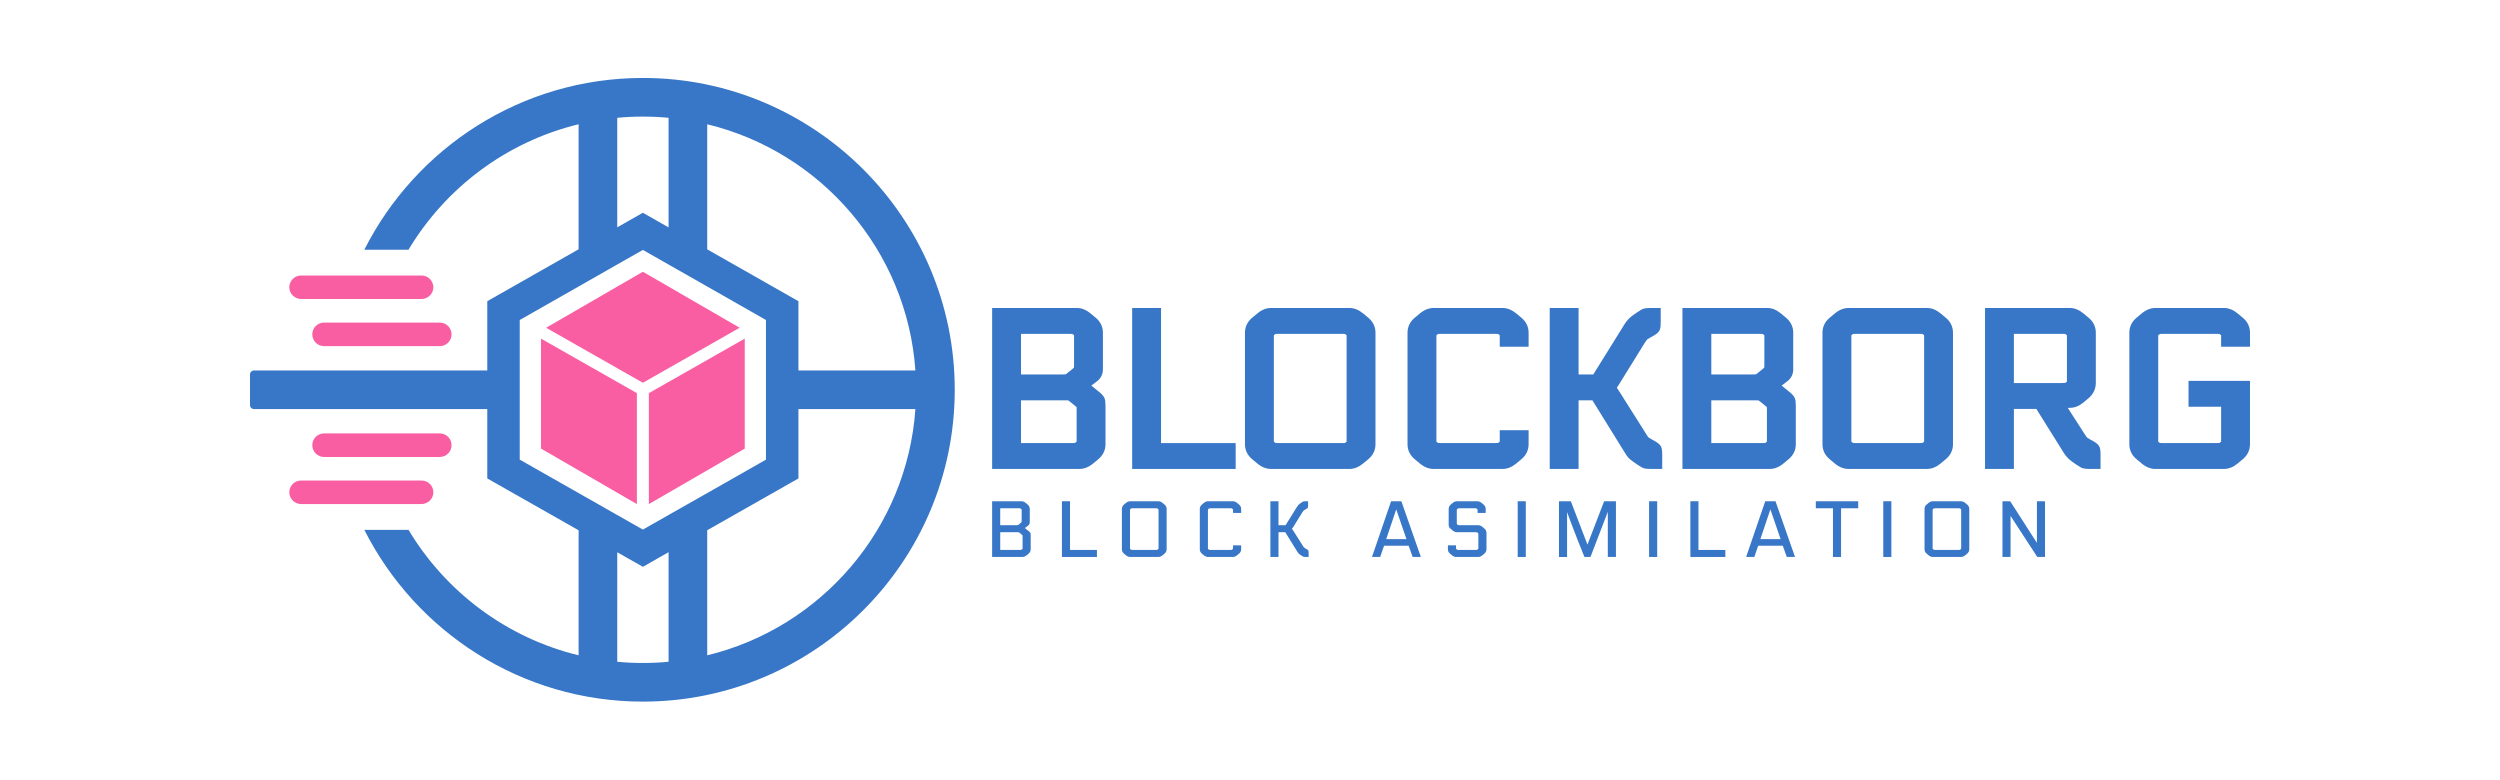 <?xml version="1.0" encoding="UTF-8" standalone="no"?>
<!-- Generator: Adobe Illustrator 23.0.5, SVG Export Plug-In . SVG Version: 6.00 Build 0)  -->

<svg
   version="1.1"
   id="Layer_1"
   widht="2153.41"
   height="1067.68"
   x="0px"
   y="0px"
   viewBox="0 0 1711.963 533.84"
   xml:space="preserve"
   sodipodi:docname="logo.svg"
   width="3423.926"
   inkscape:version="1.1 (ce6663b3b7, 2021-05-25)"
   xmlns:inkscape="http://www.inkscape.org/namespaces/inkscape"
   xmlns:sodipodi="http://sodipodi.sourceforge.net/DTD/sodipodi-0.dtd"
   xmlns="http://www.w3.org/2000/svg"
   xmlns:svg="http://www.w3.org/2000/svg"><defs
   id="defs197">
	<linearGradient
   id="SVGID_1_"
   gradientUnits="userSpaceOnUse"
   x1="474.516"
   y1="350.686"
   x2="721.219"
   y2="350.686">
		<stop
   offset="0"
   style="stop-color:#FA5EA2"
   id="stop122" />
		<stop
   offset="1"
   style="stop-color:#FA5EA2"
   id="stop124" />
	</linearGradient>
	
	<linearGradient
   id="SVGID_2_"
   gradientUnits="userSpaceOnUse"
   x1="477.069"
   y1="214.885"
   x2="1344.117"
   y2="1231.179">
		<stop
   offset="0"
   style="stop-color:#FA5EA2"
   id="stop129" />
		<stop
   offset="1"
   style="stop-color:#FA5EA2"
   id="stop131" />
	</linearGradient>
	
	<linearGradient
   id="SVGID_3_"
   gradientUnits="userSpaceOnUse"
   x1="457.519"
   y1="231.276"
   x2="1325.633"
   y2="1248.819">
		<stop
   offset="0"
   style="stop-color:#FA5EA2"
   id="stop136" />
		<stop
   offset="1"
   style="stop-color:#FA5EA2"
   id="stop138" />
	</linearGradient>
	
	<linearGradient
   id="SVGID_4_"
   gradientUnits="userSpaceOnUse"
   x1="377.931"
   y1="327.735"
   x2="1246.045"
   y2="1345.278">
		<stop
   offset="0"
   style="stop-color:#FA5EA2"
   id="stop143" />
		<stop
   offset="1"
   style="stop-color:#FA5EA2"
   id="stop145" />
	</linearGradient>
	
	<linearGradient
   id="SVGID_5_"
   gradientUnits="userSpaceOnUse"
   x1="317.913"
   y1="379.274"
   x2="1185.38"
   y2="1396.059">
		<stop
   offset="0"
   style="stop-color:#FA5EA2"
   id="stop150" />
		<stop
   offset="1"
   style="stop-color:#FA5EA2"
   id="stop152" />
	</linearGradient>
	
	<linearGradient
   id="SVGID_6_"
   gradientUnits="userSpaceOnUse"
   x1="603.016"
   y1="532.033"
   x2="1613.797"
   y2="532.033">
		<stop
   offset="0"
   style="stop-color:#3877C7"
   id="stop157" />
		<stop
   offset="0.518"
   style="stop-color:#3877C7"
   id="stop159" />
	</linearGradient>
	
	<linearGradient
   id="SVGID_7_"
   gradientUnits="userSpaceOnUse"
   x1="905.508"
   y1="586.079"
   x2="1069.648"
   y2="586.079">
		<stop
   offset="0"
   style="stop-color:#FA5EA2"
   id="stop164" />
		<stop
   offset="1"
   style="stop-color:#FA5EA2"
   id="stop166" />
	</linearGradient>
	
	<linearGradient
   id="SVGID_8_"
   gradientUnits="userSpaceOnUse"
   x1="914.217"
   y1="424.98"
   x2="1245.569"
   y2="424.98">
		<stop
   offset="0"
   style="stop-color:#FA5EA2"
   id="stop171" />
		<stop
   offset="1"
   style="stop-color:#FA5EA2"
   id="stop173" />
	</linearGradient>
	
	<linearGradient
   id="SVGID_9_"
   gradientUnits="userSpaceOnUse"
   x1="1090.138"
   y1="586.074"
   x2="1254.277"
   y2="586.074">
		<stop
   offset="0"
   style="stop-color:#FA5EA2"
   id="stop178" />
		<stop
   offset="1"
   style="stop-color:#FA5EA2"
   id="stop180" />
	</linearGradient>
	
	<linearGradient
   id="SVGID_10_"
   gradientUnits="userSpaceOnUse"
   x1="131.672"
   y1="-44.127"
   x2="1803.998"
   y2="1916.058">
		<stop
   offset="0"
   style="stop-color:#3877C7"
   id="stop185" />
		<stop
   offset="0.518"
   style="stop-color:#3877C7"
   id="stop187" />
	</linearGradient>
	
</defs><sodipodi:namedview
   id="namedview195"
   pagecolor="#ffffff"
   bordercolor="#666666"
   borderopacity="1.0"
   inkscape:pageshadow="2"
   inkscape:pageopacity="0.0"
   inkscape:pagecheckerboard="0"
   showgrid="false"
   inkscape:zoom="0.23500139"
   inkscape:cx="1499.9911"
   inkscape:cy="802.12292"
   inkscape:window-width="1858"
   inkscape:window-height="1016"
   inkscape:window-x="0"
   inkscape:window-y="0"
   inkscape:window-maximized="1"
   inkscape:current-layer="Layer_1"
   scale-x="1" />
<style
   type="text/css"
   id="style2">
	.st0{fill:#1A1A1A;}
	.st1{fill:#FA5EA2;}
	.st2{fill:#FA5EA2;}
	.st3{fill:#FA5EA2;}
	.st4{fill:#FA5EA2;}
	.st5{fill:#FA5EA2;}
	.st6{fill:#3877C7;}
	.st7{fill:#FA5EA2;}
	.st8{fill:#FA5EA2;}
	.st9{fill:#FA5EA2;}
	.st10{fill:#3877C7;}
</style>


<g
   id="g1172"
   transform="matrix(0.4,0,0,0.4,8.276,54.108)"><g
     id="g22"
     style="fill:#3877c7;fill-opacity:1"
     transform="translate(1677.816,-822.385)">
	<path
   class="st0"
   d="m 185.5,1360 -15.69,-12.75 10.55,-8.07 c 6.09,-4.95 9.3,-11.76 9.3,-19.7 v -62.78 c 0,-10.05 -4.2,-18.86 -12.16,-25.5 l -8.81,-7.34 c -7.56,-6.3 -15.49,-9.5 -23.57,-9.5 H 0 v 275.57 h 149.54 c 8.08,0 16.01,-3.19 23.75,-9.65 4.61,-4.04 7.04,-5.98 8.63,-7.19 7.95,-6.62 12.16,-15.44 12.16,-25.5 v -66.08 c 0,-5.74 -0.47,-9.54 -1.54,-12.34 -1.17,-3 -3.37,-5.91 -7.04,-9.17 z m -45.26,-47.86 c 0,2.19 -0.08,3.53 -0.15,4.3 -0.43,0.43 -1.14,1.1 -2.27,2.05 l -9.52,7.69 c -1.5,1.2 -2.31,1.68 -2.31,1.75 -0.5,0.07 -2.11,0.24 -6.19,0.24 H 49.42 v -69.52 h 82.12 c 3.43,0 5.05,0.12 5.71,0.19 0.35,0.21 1.04,0.65 2.16,1.52 0.3,0.23 0.54,0.43 0.74,0.6 0.05,0.73 0.08,1.83 0.08,3.45 v 47.73 z m -90.82,60.33 h 76.61 c 2.52,0 3.85,0.1 4.4,0.15 0.5,0.32 1.52,1.05 3.3,2.53 l 8.08,6.61 0.21,0.17 c 1.23,0.95 2.01,1.63 2.5,2.08 0.06,0.74 0.12,1.94 0.12,3.78 v 52.13 c 0,1.65 -0.04,2.76 -0.07,3.44 -0.2,0.17 -0.44,0.37 -0.75,0.6 -1.12,0.87 -1.8,1.31 -2.15,1.52 -0.67,0.07 -2.29,0.19 -5.72,0.19 H 49.42 Z"
   id="path4"
   style="fill:#3877c7;fill-opacity:1" />
	<polygon
   class="st0"
   points="289.16,1214.37 239.73,1214.37 239.73,1489.95 416.92,1489.95 416.92,1445.66 289.16,1445.66 "
   id="polygon6"
   style="fill:#3877c7;fill-opacity:1" />
	<path
   class="st0"
   d="m 644.12,1231.21 -8.81,-7.34 c -7.56,-6.3 -15.49,-9.5 -23.57,-9.5 H 477.37 c -8.08,0 -16.01,3.19 -23.57,9.5 l -8.82,7.34 c -7.95,6.63 -12.15,15.45 -12.15,25.49 v 190.91 c 0,10.06 4.2,18.87 12.15,25.49 l 8.81,7.34 c 7.56,6.3 15.49,9.49 23.57,9.49 h 134.37 c 8.08,0 16.01,-3.19 23.57,-9.49 l 8.81,-7.34 c 7.95,-6.62 12.16,-15.44 12.16,-25.5 v -190.91 c 0.01,-10.03 -4.19,-18.85 -12.15,-25.48 z m -37.26,33.21 v 175.49 c 0,1.65 -0.04,2.76 -0.07,3.44 -0.2,0.17 -0.45,0.37 -0.75,0.6 -1.12,0.87 -1.8,1.31 -2.15,1.52 -0.67,0.07 -2.29,0.19 -5.72,0.19 h -107.2 c -3.43,0 -5.05,-0.12 -5.72,-0.19 -0.35,-0.21 -1.04,-0.65 -2.17,-1.53 -0.29,-0.22 -0.53,-0.42 -0.72,-0.59 -0.05,-0.73 -0.08,-1.83 -0.08,-3.45 v -175.49 c 0,-1.65 0.04,-2.76 0.08,-3.45 0.19,-0.17 0.44,-0.36 0.73,-0.59 1.13,-0.88 1.83,-1.32 2.17,-1.53 0.67,-0.07 2.28,-0.19 5.72,-0.19 h 107.2 c 3.43,0 5.05,0.12 5.71,0.19 0.35,0.21 1.04,0.65 2.16,1.52 0.3,0.23 0.54,0.43 0.74,0.6 0.03,0.73 0.07,1.84 0.07,3.46 z"
   id="path8"
   style="fill:#3877c7;fill-opacity:1" />
	<path
   class="st0"
   d="m 906.25,1231.21 -8.81,-7.34 c -7.56,-6.3 -15.49,-9.5 -23.57,-9.5 H 755.66 c -8.08,0 -16.01,3.19 -23.57,9.5 l -8.82,7.34 c -7.95,6.63 -12.15,15.45 -12.15,25.49 v 190.91 c 0,10.06 4.2,18.87 12.15,25.49 l 8.81,7.34 c 7.56,6.3 15.49,9.49 23.57,9.49 h 118.22 c 8.08,0 16.01,-3.19 23.57,-9.49 l 8.81,-7.34 c 7.95,-6.62 12.16,-15.44 12.16,-25.5 v -23.98 h -49.42 v 16.27 c 0,1.65 -0.04,2.76 -0.07,3.44 -0.2,0.17 -0.45,0.37 -0.75,0.61 -1.12,0.87 -1.8,1.31 -2.15,1.52 -0.67,0.07 -2.29,0.19 -5.72,0.19 h -91.05 c -3.43,0 -5.05,-0.12 -5.72,-0.19 -0.35,-0.21 -1.04,-0.65 -2.17,-1.53 -0.29,-0.22 -0.53,-0.42 -0.72,-0.59 -0.05,-0.73 -0.08,-1.83 -0.08,-3.45 V 1264.4 c 0,-1.65 0.04,-2.76 0.08,-3.45 0.19,-0.17 0.44,-0.36 0.73,-0.59 1.13,-0.88 1.83,-1.32 2.17,-1.53 0.67,-0.07 2.28,-0.19 5.72,-0.19 h 91.05 c 3.43,0 5.05,0.12 5.71,0.19 0.35,0.21 1.04,0.65 2.16,1.52 0.3,0.23 0.54,0.43 0.74,0.6 0.05,0.73 0.08,1.84 0.08,3.45 v 16.27 h 49.42 v -23.98 c -0.01,-10.03 -4.21,-18.85 -12.17,-25.48 z"
   id="path10"
   style="fill:#3877c7;fill-opacity:1" />
	<path
   class="st0"
   d="m 1133.47,1441.66 -3.94,-2.14 c -4.83,-2.71 -6.06,-3.79 -6.16,-3.88 -0.05,-0.05 -1.18,-1.21 -4.12,-6.2 l -46.6,-73.75 c -0.97,-1.56 -2.04,-3.18 -3.24,-4.72 1.21,-1.62 2.29,-3.3 3.26,-4.92 l 43.96,-71.07 c 3.37,-5.21 4.52,-6.43 4.62,-6.53 0.05,-0.04 1.18,-1.08 5.61,-3.58 l 4.1,-2.23 c 6.47,-3.59 9.81,-6.44 11.52,-9.85 1.25,-2.5 2.08,-5.97 2.08,-14.8 v -23.61 h -17.37 c -5.53,0 -9.14,0.35 -11.75,1.15 -2.63,0.82 -5.85,2.61 -10.75,5.98 l -6.96,4.76 c -6.51,4.44 -11.9,10.26 -15.88,17.09 l -52.71,84.82 h -25.19 v -113.81 h -49.42 v 275.57 h 49.42 v -117.48 h 23.71 l 54.52,88.07 c 4,6.55 5.82,8.82 6.92,10.02 1.7,1.88 4.4,4.13 8.98,7.49 l 6.95,4.75 c 4.93,3.4 8.17,5.2 10.78,6 2.6,0.81 6.12,1.15 11.75,1.15 h 19.57 v -23.61 c 0,-8.82 -0.83,-12.3 -2.08,-14.8 -1.7,-3.38 -5.03,-6.23 -11.58,-9.87 z"
   id="path12"
   style="fill:#3877c7;fill-opacity:1" />
	<path
   class="st0"
   d="m 1367.27,1360 -15.69,-12.75 10.55,-8.07 c 6.09,-4.95 9.3,-11.76 9.3,-19.7 v -62.78 c 0,-10.05 -4.2,-18.86 -12.16,-25.5 l -8.81,-7.34 c -7.56,-6.3 -15.49,-9.5 -23.57,-9.5 h -145.13 v 275.57 h 149.54 c 8.08,0 16.01,-3.19 23.75,-9.65 4.61,-4.04 7.04,-5.98 8.63,-7.19 7.95,-6.62 12.16,-15.44 12.16,-25.5 v -66.08 c 0,-5.74 -0.47,-9.54 -1.54,-12.34 -1.17,-3 -3.36,-5.91 -7.03,-9.17 z m -45.26,-47.86 c 0,2.19 -0.08,3.53 -0.15,4.3 -0.43,0.43 -1.14,1.1 -2.27,2.05 l -9.52,7.69 c -1.5,1.2 -2.31,1.68 -2.31,1.75 -0.5,0.07 -2.11,0.24 -6.19,0.24 h -70.37 v -69.52 h 82.12 c 3.43,0 5.05,0.12 5.71,0.19 0.35,0.21 1.04,0.65 2.16,1.52 0.3,0.23 0.54,0.43 0.73,0.6 0.05,0.73 0.08,1.83 0.08,3.45 v 47.73 z m -90.82,60.33 h 76.61 c 2.52,0 3.85,0.1 4.4,0.15 0.5,0.32 1.52,1.05 3.3,2.53 l 8.08,6.61 0.21,0.17 c 1.23,0.95 2.01,1.63 2.5,2.08 0.06,0.74 0.12,1.94 0.12,3.78 v 52.13 c 0,1.65 -0.04,2.76 -0.07,3.44 -0.2,0.17 -0.44,0.37 -0.75,0.6 -1.12,0.87 -1.8,1.31 -2.15,1.52 -0.67,0.07 -2.29,0.19 -5.72,0.19 h -86.53 z"
   id="path14"
   style="fill:#3877c7;fill-opacity:1" />
	<path
   class="st0"
   d="m 1632.79,1231.21 -8.81,-7.34 c -7.56,-6.3 -15.49,-9.5 -23.57,-9.5 h -134.37 c -8.08,0 -16.01,3.19 -23.57,9.5 l -8.82,7.34 c -7.95,6.63 -12.15,15.45 -12.15,25.49 v 190.91 c 0,10.06 4.2,18.87 12.15,25.49 l 8.81,7.34 c 7.56,6.3 15.49,9.49 23.57,9.49 h 134.37 c 8.08,0 16.01,-3.19 23.57,-9.49 l 8.81,-7.34 c 7.95,-6.62 12.16,-15.44 12.16,-25.5 v -190.91 c 0,-10.03 -4.2,-18.85 -12.15,-25.48 z m -37.27,33.21 v 175.49 c 0,1.65 -0.04,2.76 -0.07,3.44 -0.2,0.17 -0.45,0.37 -0.75,0.6 -1.12,0.87 -1.8,1.31 -2.15,1.52 -0.67,0.07 -2.29,0.19 -5.72,0.19 h -107.2 c -3.43,0 -5.05,-0.12 -5.72,-0.19 -0.35,-0.21 -1.04,-0.65 -2.17,-1.53 -0.29,-0.22 -0.53,-0.42 -0.72,-0.59 -0.05,-0.73 -0.08,-1.83 -0.08,-3.45 v -175.49 c 0,-1.65 0.04,-2.76 0.08,-3.45 0.19,-0.17 0.44,-0.36 0.73,-0.59 1.13,-0.88 1.83,-1.32 2.17,-1.53 0.67,-0.07 2.28,-0.19 5.72,-0.19 h 107.2 c 3.43,0 5.05,0.12 5.71,0.19 0.35,0.21 1.04,0.65 2.16,1.52 0.3,0.23 0.54,0.43 0.74,0.6 0.03,0.73 0.07,1.84 0.07,3.46 z"
   id="path16"
   style="fill:#3877c7;fill-opacity:1" />
	<path
   class="st0"
   d="m 1883.87,1441.66 -3.94,-2.14 c -4.36,-2.45 -5.47,-3.4 -5.48,-3.41 -0.11,-0.12 -1.21,-1.32 -4.47,-6.37 l -28.59,-44.42 h 3.52 c 8.05,0 15.71,-2.93 22.87,-8.79 l 9.18,-7.71 c 8.17,-6.87 12.49,-15.93 12.49,-26.2 v -85.91 c 0,-10.05 -4.2,-18.86 -12.16,-25.5 l -8.81,-7.34 c -7.56,-6.3 -15.49,-9.5 -23.57,-9.5 h -145.13 v 275.57 h 49.42 v -102.79 h 38.42 l 45.95,73.58 c 4.11,7.05 9.5,12.87 16,17.31 l 6.95,4.75 c 4.94,3.41 8.18,5.2 10.79,6 2.6,0.81 6.12,1.15 11.75,1.15 h 18.47 v -23.61 c 0,-8.84 -0.83,-12.31 -2.08,-14.8 -1.7,-3.38 -5.03,-6.23 -11.58,-9.87 z m -134.66,-183 h 82.12 c 3.43,0 5.05,0.12 5.71,0.19 0.35,0.21 1.04,0.65 2.16,1.52 0.3,0.23 0.54,0.43 0.74,0.6 0.05,0.73 0.08,1.83 0.08,3.45 v 72.69 c 0,1.65 -0.04,2.76 -0.08,3.44 -0.2,0.17 -0.44,0.37 -0.75,0.6 -1.12,0.87 -1.81,1.31 -2.16,1.52 -0.67,0.07 -2.29,0.19 -5.71,0.19 h -82.12 v -84.2 z"
   id="path18"
   style="fill:#3877c7;fill-opacity:1" />
	<path
   class="st0"
   d="m 2153.41,1280.68 v -23.98 c 0,-10.05 -4.2,-18.86 -12.16,-25.5 l -8.81,-7.34 c -7.56,-6.3 -15.49,-9.5 -23.57,-9.5 h -117.48 c -8.08,0 -16.01,3.19 -23.57,9.5 l -8.82,7.34 c -7.95,6.63 -12.15,15.45 -12.15,25.49 v 190.91 c 0,10.06 4.2,18.87 12.15,25.49 l 8.81,7.34 c 7.56,6.3 15.49,9.49 23.57,9.49 h 117.48 c 8.08,0 16.01,-3.19 23.57,-9.49 l 8.81,-7.34 c 7.95,-6.62 12.16,-15.44 12.16,-25.5 V 1339.2 h -105.23 v 44.28 h 55.8 v 56.42 c 0,1.65 -0.04,2.76 -0.07,3.44 -0.2,0.17 -0.45,0.37 -0.75,0.6 -1.12,0.87 -1.8,1.31 -2.15,1.52 -0.67,0.07 -2.29,0.19 -5.72,0.19 h -90.31 c -3.43,0 -5.05,-0.12 -5.72,-0.19 -0.35,-0.21 -1.04,-0.65 -2.17,-1.53 -0.29,-0.23 -0.53,-0.42 -0.72,-0.59 -0.05,-0.73 -0.08,-1.83 -0.08,-3.45 V 1264.4 c 0,-1.65 0.04,-2.76 0.08,-3.45 0.19,-0.17 0.44,-0.36 0.73,-0.59 1.13,-0.88 1.83,-1.32 2.17,-1.53 0.67,-0.07 2.28,-0.19 5.72,-0.19 h 90.31 c 3.43,0 5.05,0.12 5.71,0.19 0.35,0.21 1.04,0.65 2.16,1.52 0.3,0.23 0.54,0.43 0.74,0.6 0.05,0.73 0.08,1.83 0.08,3.45 v 16.27 h 49.43 z"
   id="path20"
   style="fill:#3877c7;fill-opacity:1" />
</g><g
     id="g120"
     style="fill:#3877c7;fill-opacity:1"
     transform="translate(1502.356,-848.35)">
	<g
   id="g28"
   style="fill:#3877c7;fill-opacity:1">
		<path
   d="m 228.17,1616.77 v 0.66 c 1.06,0 2.29,0.58 3.7,1.72 l 6.35,5.16 c 0.79,0.71 1.3,1.35 1.52,1.92 0.22,0.58 0.33,1.66 0.33,3.24 v 23.82 c 0,2.65 -1.06,4.85 -3.18,6.62 -0.71,0.53 -1.77,1.41 -3.18,2.64 -2.12,1.77 -4.23,2.65 -6.35,2.65 h -50.54 v -92.62 h 48.96 c 2.12,0 4.23,0.88 6.35,2.64 l 3.18,2.65 c 2.12,1.77 3.18,3.97 3.18,6.62 v 22.62 c 0,1.85 -0.71,3.35 -2.12,4.5 l -4.5,3.44 c -1.41,1.15 -2.64,1.72 -3.7,1.72 z m -40.22,-34.93 v 31.75 h 28.71 c 1.59,0 2.62,-0.06 3.11,-0.2 0.48,-0.13 1.16,-0.55 2.05,-1.25 l 3.44,-2.78 c 1.06,-0.88 1.67,-1.55 1.85,-1.99 0.18,-0.44 0.27,-1.41 0.27,-2.91 v -17.2 c 0,-1.32 -0.07,-2.19 -0.2,-2.58 -0.13,-0.4 -0.6,-0.9 -1.39,-1.52 -0.8,-0.62 -1.42,-0.99 -1.85,-1.13 -0.45,-0.13 -1.46,-0.2 -3.05,-0.2 h -32.94 z m 38.77,45.13 -2.91,-2.39 c -1.06,-0.88 -1.81,-1.39 -2.25,-1.52 -0.44,-0.13 -1.32,-0.2 -2.64,-0.2 h -30.96 v 33.08 h 34.53 c 1.59,0 2.6,-0.07 3.05,-0.2 0.44,-0.13 1.06,-0.51 1.85,-1.13 0.79,-0.62 1.25,-1.13 1.39,-1.52 0.13,-0.39 0.2,-1.25 0.2,-2.58 v -18.79 c 0,-1.41 -0.09,-2.34 -0.27,-2.78 -0.19,-0.44 -0.85,-1.09 -1.99,-1.97 z"
   id="path24"
   style="fill:#3877c7;fill-opacity:1" />
		<path
   d="m 227.38,1666.58 h -51.92 v -95.38 h 50.33 c 2.43,0 4.87,1 7.23,2.96 l 3.18,2.65 c 2.44,2.04 3.67,4.62 3.67,7.68 v 22.62 c 0,2.28 -0.88,4.16 -2.63,5.57 l -4.53,3.46 c -0.45,0.37 -0.9,0.69 -1.33,0.96 0.44,0.27 0.89,0.6 1.36,0.98 l 6.35,5.16 c 1.02,0.9 1.63,1.7 1.94,2.49 0.29,0.76 0.43,1.94 0.43,3.74 v 23.82 c 0,3.06 -1.23,5.64 -3.67,7.68 -0.74,0.56 -1.78,1.42 -3.15,2.62 -2.39,1.99 -4.82,2.99 -7.26,2.99 z m -49.17,-2.76 h 49.17 c 1.78,0 3.61,-0.79 5.46,-2.33 1.42,-1.24 2.51,-2.14 3.24,-2.69 1.74,-1.46 2.62,-3.28 2.62,-5.51 v -23.82 c 0,-1.97 -0.18,-2.6 -0.24,-2.75 -0.08,-0.2 -0.33,-0.66 -1.15,-1.38 l -6.3,-5.11 c -1.44,-1.17 -2.34,-1.42 -2.84,-1.42 h -1.38 v -3.42 h 1.38 c 0.5,0 1.41,-0.24 2.84,-1.41 l 4.53,-3.46 c 1.04,-0.86 1.57,-1.98 1.57,-3.41 v -22.62 c 0,-2.23 -0.88,-4.05 -2.68,-5.56 l -3.18,-2.65 c -1.85,-1.55 -3.69,-2.33 -5.46,-2.33 h -47.58 z m 44.27,-6.5 h -35.91 v -35.84 h 32.34 c 1.52,0 2.46,0.08 3.05,0.26 0.62,0.18 1.44,0.72 2.72,1.78 l 2.89,2.37 c 1.41,1.08 2.12,1.85 2.4,2.54 0.17,0.43 0.37,1.19 0.37,3.29 v 18.79 c 0,1.94 -0.15,2.63 -0.27,3.01 -0.23,0.69 -0.8,1.36 -1.85,2.18 -0.93,0.72 -1.69,1.16 -2.3,1.36 -0.42,0.13 -1.18,0.26 -3.44,0.26 z m -33.16,-2.76 h 33.15 c 2.06,0 2.58,-0.12 2.67,-0.15 0.08,-0.02 0.47,-0.18 1.39,-0.89 0.79,-0.62 0.94,-0.89 0.94,-0.91 -0.01,0 0.11,-0.42 0.11,-2.11 v -18.79 c 0,-1.78 -0.15,-2.22 -0.17,-2.27 -0.01,-0.01 -0.24,-0.39 -1.55,-1.41 l -0.03,-0.02 -2.91,-2.39 c -1.32,-1.09 -1.73,-1.25 -1.77,-1.27 -0.12,-0.03 -0.59,-0.14 -2.25,-0.14 h -29.58 z m 27.34,-39.58 h -30.09 v -34.51 h 34.32 c 2.28,0 3.02,0.13 3.45,0.26 0.62,0.19 1.37,0.64 2.3,1.36 1.05,0.82 1.62,1.49 1.85,2.17 0.12,0.39 0.27,1.08 0.27,3.02 v 17.2 c 0,2.22 -0.2,2.99 -0.37,3.42 -0.27,0.68 -0.97,1.46 -2.25,2.53 l -3.46,2.79 c -1.07,0.85 -1.87,1.33 -2.55,1.51 -0.41,0.11 -1.19,0.25 -3.47,0.25 z m -27.34,-2.76 h 27.33 c 1.99,0 2.58,-0.1 2.75,-0.15 0.08,-0.02 0.5,-0.16 1.55,-1 l 3.43,-2.77 c 1.23,-1.03 1.44,-1.43 1.44,-1.44 0.02,-0.03 0.17,-0.49 0.17,-2.38 v -17.2 c 0,-1.68 -0.12,-2.11 -0.13,-2.15 v 0 c -0.01,0 -0.17,-0.28 -0.93,-0.87 -0.91,-0.71 -1.31,-0.87 -1.41,-0.89 -0.06,-0.02 -0.56,-0.14 -2.64,-0.14 h -31.57 v 28.99 z"
   id="path26"
   style="fill:#3877c7;fill-opacity:1" />
	</g>
	<g
   id="g34"
   style="fill:#3877c7;fill-opacity:1">
		<path
   d="m 353.47,1655.94 v 9.26 h -57.16 v -92.62 h 11.11 v 83.36 z"
   id="path30"
   style="fill:#3877c7;fill-opacity:1" />
		<path
   d="m 354.85,1666.58 h -59.91 v -95.38 h 13.87 v 83.36 h 46.04 z m -57.16,-2.76 h 54.4 v -6.5 h -46.04 v -83.36 h -8.36 z"
   id="path32"
   style="fill:#3877c7;fill-opacity:1" />
	</g>
	<g
   id="g40"
   style="fill:#3877c7;fill-opacity:1">
		<path
   d="m 411.69,1572.58 h 48.43 c 2.12,0 4.23,0.88 6.35,2.64 l 3.18,2.65 c 2.12,1.77 3.18,3.97 3.18,6.62 v 68.8 c 0,2.65 -1.06,4.85 -3.18,6.62 l -3.18,2.64 c -2.12,1.77 -4.23,2.65 -6.35,2.65 h -48.43 c -2.12,0 -4.24,-0.88 -6.35,-2.65 l -3.18,-2.64 c -2.12,-1.77 -3.17,-3.97 -3.17,-6.62 v -68.8 c 0,-2.65 1.06,-4.85 3.17,-6.62 l 3.18,-2.65 c 2.12,-1.76 4.24,-2.64 6.35,-2.64 z m 50.02,77.93 v -63.25 c 0,-1.32 -0.07,-2.19 -0.2,-2.58 -0.13,-0.4 -0.6,-0.9 -1.39,-1.52 -0.8,-0.62 -1.42,-0.99 -1.85,-1.13 -0.45,-0.13 -1.46,-0.2 -3.05,-0.2 h -38.64 c -1.59,0 -2.6,0.06 -3.04,0.2 -0.44,0.13 -1.06,0.51 -1.85,1.13 -0.8,0.62 -1.26,1.13 -1.39,1.52 -0.13,0.39 -0.2,1.25 -0.2,2.58 v 63.25 c 0,1.32 0.06,2.19 0.2,2.58 0.13,0.4 0.59,0.9 1.39,1.52 0.79,0.62 1.41,0.99 1.85,1.13 0.44,0.13 1.45,0.2 3.04,0.2 h 38.64 c 1.59,0 2.6,-0.07 3.05,-0.2 0.44,-0.13 1.06,-0.51 1.85,-1.13 0.79,-0.62 1.25,-1.13 1.39,-1.52 0.13,-0.39 0.2,-1.25 0.2,-2.58 z"
   id="path36"
   style="fill:#3877c7;fill-opacity:1" />
		<path
   d="m 460.12,1666.58 h -48.43 c -2.44,0 -4.88,-1 -7.24,-2.97 l -3.18,-2.64 c -2.43,-2.04 -3.67,-4.61 -3.67,-7.68 v -68.8 c 0,-3.06 1.23,-5.64 3.67,-7.68 l 3.18,-2.65 c 2.36,-1.97 4.8,-2.96 7.24,-2.96 h 48.43 c 2.43,0 4.87,1 7.23,2.96 l 3.18,2.65 c 2.44,2.04 3.67,4.62 3.67,7.68 v 68.8 c 0,3.06 -1.23,5.64 -3.67,7.68 l -3.18,2.64 c -2.36,1.97 -4.79,2.97 -7.23,2.97 z m -48.43,-92.62 c -1.78,0 -3.62,0.78 -5.47,2.33 l -3.18,2.65 c -1.8,1.5 -2.68,3.32 -2.68,5.56 v 68.8 c 0,2.24 0.88,4.05 2.68,5.56 l 3.18,2.64 c 1.85,1.55 3.69,2.33 5.47,2.33 h 48.43 c 1.78,0 3.61,-0.79 5.46,-2.33 l 3.18,-2.64 c 1.8,-1.5 2.68,-3.32 2.68,-5.56 v -68.8 c 0,-2.23 -0.88,-4.05 -2.68,-5.56 l -3.18,-2.65 c -1.85,-1.55 -3.69,-2.33 -5.46,-2.33 z m 43.53,83.36 h -38.64 c -2.27,0 -3.03,-0.13 -3.43,-0.25 -0.64,-0.19 -1.39,-0.64 -2.32,-1.36 -1.06,-0.82 -1.63,-1.5 -1.85,-2.19 -0.12,-0.37 -0.26,-1.04 -0.26,-3 v -63.25 c 0,-1.96 0.14,-2.63 0.27,-3.03 0.22,-0.67 0.79,-1.34 1.85,-2.16 0.92,-0.72 1.67,-1.17 2.29,-1.36 0.42,-0.13 1.16,-0.26 3.45,-0.26 h 38.64 c 2.28,0 3.02,0.13 3.45,0.26 0.62,0.19 1.37,0.64 2.3,1.36 1.05,0.82 1.62,1.49 1.85,2.17 0.12,0.39 0.27,1.08 0.27,3.02 v 63.25 c 0,1.94 -0.15,2.63 -0.27,3.01 -0.23,0.69 -0.8,1.36 -1.85,2.18 -0.93,0.72 -1.69,1.16 -2.3,1.36 -0.43,0.12 -1.19,0.25 -3.45,0.25 z m -43.61,-4.67 c 0.01,0 0.15,0.27 0.93,0.88 0.9,0.71 1.31,0.86 1.41,0.89 0.03,0.01 0.53,0.14 2.64,0.14 h 38.64 c 2.06,0 2.58,-0.12 2.67,-0.15 0.08,-0.02 0.47,-0.18 1.39,-0.89 0.79,-0.62 0.94,-0.89 0.94,-0.91 -0.01,0 0.11,-0.42 0.11,-2.11 v -63.25 c 0,-1.68 -0.12,-2.11 -0.13,-2.15 v 0 c -0.01,0 -0.17,-0.28 -0.93,-0.87 -0.91,-0.71 -1.31,-0.87 -1.41,-0.89 -0.07,-0.02 -0.57,-0.14 -2.64,-0.14 h -38.64 c -2.08,0 -2.56,0.12 -2.64,0.14 -0.1,0.03 -0.51,0.19 -1.41,0.89 -0.79,0.61 -0.94,0.89 -0.94,0.9 -0.01,0.02 -0.12,0.43 -0.12,2.12 v 63.25 c 0,1.7 0.12,2.11 0.13,2.15 z"
   id="path38"
   style="fill:#3877c7;fill-opacity:1" />
	</g>
	<g
   id="g46"
   style="fill:#3877c7;fill-opacity:1">
		<path
   d="m 600.37,1589.78 h -11.12 v -2.51 c 0,-1.32 -0.06,-2.19 -0.2,-2.58 -0.13,-0.4 -0.59,-0.9 -1.39,-1.52 -0.79,-0.62 -1.41,-0.99 -1.85,-1.13 -0.44,-0.14 -1.45,-0.2 -3.04,-0.2 h -32.82 c -1.59,0 -2.6,0.06 -3.04,0.2 -0.44,0.13 -1.06,0.51 -1.85,1.13 -0.8,0.62 -1.26,1.13 -1.39,1.52 -0.13,0.39 -0.2,1.25 -0.2,2.58 v 63.25 c 0,1.32 0.06,2.19 0.2,2.58 0.13,0.4 0.59,0.9 1.39,1.52 0.79,0.62 1.41,0.99 1.85,1.13 0.44,0.13 1.45,0.2 3.04,0.2 h 32.82 c 1.59,0 2.6,-0.07 3.04,-0.2 0.44,-0.13 1.06,-0.51 1.85,-1.13 0.8,-0.62 1.26,-1.13 1.39,-1.52 0.13,-0.39 0.2,-1.25 0.2,-2.58 V 1648 h 11.12 v 5.29 c 0,2.65 -1.06,4.85 -3.18,6.62 l -3.18,2.64 c -2.12,1.77 -4.23,2.65 -6.35,2.65 h -42.6 c -2.12,0 -4.24,-0.88 -6.35,-2.65 l -3.18,-2.64 c -2.12,-1.77 -3.17,-3.97 -3.17,-6.62 v -68.8 c 0,-2.65 1.06,-4.85 3.17,-6.62 l 3.18,-2.65 c 2.12,-1.76 4.24,-2.64 6.35,-2.64 h 42.6 c 2.12,0 4.24,0.88 6.35,2.64 l 3.18,2.65 c 2.12,1.77 3.18,3.97 3.18,6.62 z"
   id="path42"
   style="fill:#3877c7;fill-opacity:1" />
		<path
   d="m 587.67,1666.58 h -42.6 c -2.44,0 -4.88,-1 -7.24,-2.97 l -3.18,-2.64 c -2.43,-2.04 -3.67,-4.61 -3.67,-7.68 v -68.8 c 0,-3.06 1.23,-5.64 3.67,-7.68 l 3.18,-2.65 c 2.36,-1.97 4.8,-2.96 7.24,-2.96 h 42.6 c 2.44,0 4.87,1 7.24,2.96 l 3.18,2.65 c 2.44,2.04 3.67,4.62 3.67,7.68 v 6.67 h -13.87 v -3.89 c 0,-1.69 -0.11,-2.09 -0.12,-2.13 v 0 c -0.01,0 -0.15,-0.27 -0.93,-0.88 -0.9,-0.71 -1.31,-0.86 -1.41,-0.89 -0.08,-0.02 -0.56,-0.14 -2.64,-0.14 h -32.82 c -2.08,0 -2.56,0.12 -2.64,0.14 -0.1,0.03 -0.51,0.19 -1.41,0.89 -0.79,0.61 -0.94,0.89 -0.94,0.9 -0.01,0.02 -0.12,0.43 -0.12,2.12 v 63.25 c 0,1.69 0.11,2.09 0.12,2.13 v 0 c 0.01,0 0.15,0.27 0.93,0.88 0.9,0.71 1.31,0.86 1.41,0.89 0.03,0.01 0.53,0.14 2.64,0.14 h 32.82 c 2.11,0 2.61,-0.13 2.65,-0.15 0.09,-0.03 0.49,-0.18 1.39,-0.89 0.79,-0.61 0.94,-0.89 0.94,-0.9 0.01,-0.02 0.12,-0.43 0.12,-2.12 v -3.89 h 13.87 v 6.67 c 0,3.06 -1.23,5.64 -3.67,7.68 l -3.18,2.64 c -2.36,1.97 -4.79,2.97 -7.23,2.97 z m -42.61,-92.62 c -1.78,0 -3.62,0.78 -5.47,2.33 l -3.18,2.65 c -1.8,1.5 -2.68,3.32 -2.68,5.56 v 68.8 c 0,2.24 0.88,4.05 2.68,5.56 l 3.18,2.64 c 1.85,1.55 3.69,2.33 5.47,2.33 h 42.6 c 1.78,0 3.62,-0.79 5.47,-2.33 l 3.18,-2.64 c 1.8,-1.5 2.68,-3.32 2.68,-5.56 v -3.91 h -8.36 v 1.14 c 0,1.96 -0.14,2.63 -0.27,3.03 -0.22,0.67 -0.79,1.34 -1.85,2.16 -0.92,0.72 -1.67,1.17 -2.29,1.36 -0.42,0.12 -1.18,0.26 -3.45,0.26 h -32.82 c -2.27,0 -3.03,-0.13 -3.43,-0.25 -0.64,-0.19 -1.39,-0.64 -2.32,-1.36 -1.06,-0.82 -1.63,-1.5 -1.85,-2.19 -0.12,-0.37 -0.26,-1.04 -0.26,-3 v -63.25 c 0,-1.96 0.14,-2.63 0.27,-3.03 0.22,-0.67 0.79,-1.34 1.85,-2.16 0.92,-0.72 1.67,-1.17 2.29,-1.36 0.42,-0.13 1.16,-0.26 3.45,-0.26 h 32.82 c 2.29,0 3.03,0.13 3.45,0.26 0.62,0.19 1.37,0.64 2.3,1.36 1.06,0.82 1.63,1.5 1.85,2.19 0.12,0.37 0.26,1.04 0.26,3 v 1.14 h 8.36 v -3.91 c 0,-2.23 -0.88,-4.05 -2.68,-5.56 l -3.18,-2.65 c -1.85,-1.55 -3.69,-2.33 -5.47,-2.33 h -42.6 z"
   id="path44"
   style="fill:#3877c7;fill-opacity:1" />
	</g>
	<g
   id="g52"
   style="fill:#3877c7;fill-opacity:1">
		<path
   d="m 653.17,1572.58 h 11.11 v 41.01 h 14.29 l 19.98,-32.15 c 1.23,-2.12 2.82,-3.83 4.76,-5.16 l 2.51,-1.72 c 1.41,-0.97 2.4,-1.54 2.98,-1.72 0.57,-0.18 1.65,-0.26 3.24,-0.26 h 2.91 v 5.16 c 0,2.03 -0.13,3.31 -0.4,3.84 -0.27,0.53 -1.19,1.24 -2.78,2.12 l -1.46,0.8 c -1.41,0.79 -2.34,1.41 -2.78,1.85 -0.44,0.44 -1.15,1.41 -2.12,2.91 l -15.88,25.67 c -1.32,2.21 -2.43,3.31 -3.31,3.31 v 0.53 c 0.88,0 1.98,1.06 3.31,3.18 l 16.8,26.59 c 0.88,1.5 1.57,2.47 2.05,2.91 0.48,0.44 1.43,1.06 2.84,1.85 l 1.46,0.8 c 1.59,0.88 2.51,1.59 2.78,2.12 0.26,0.53 0.4,1.81 0.4,3.84 v 5.16 h -3.71 c -1.58,0 -2.67,-0.09 -3.24,-0.26 -0.57,-0.18 -1.57,-0.75 -2.98,-1.72 l -2.51,-1.72 c -1.32,-0.97 -2.2,-1.7 -2.64,-2.19 -0.44,-0.48 -1.15,-1.52 -2.12,-3.11 l -20.64,-33.34 h -13.76 v 42.34 h -11.11 v -92.64 z"
   id="path48"
   style="fill:#3877c7;fill-opacity:1" />
		<path
   d="m 717.26,1666.58 h -5.09 c -1.77,0 -2.93,-0.1 -3.64,-0.32 -0.47,-0.15 -1.32,-0.5 -3.36,-1.91 l -2.5,-1.72 c -1.48,-1.08 -2.39,-1.84 -2.89,-2.4 -0.5,-0.54 -1.22,-1.59 -2.27,-3.31 l -20.23,-32.68 h -11.61 v 42.34 H 651.8 v -95.38 h 13.87 v 41.01 h 12.15 l 19.58,-31.5 c 1.31,-2.25 3.05,-4.13 5.16,-5.57 l 2.51,-1.72 c 2.05,-1.41 2.89,-1.76 3.35,-1.9 0.71,-0.22 1.87,-0.32 3.64,-0.32 h 4.29 v 6.54 c 0,2.97 -0.27,3.92 -0.54,4.45 -0.27,0.55 -0.9,1.36 -3.34,2.71 l -1.46,0.8 c -1.68,0.94 -2.27,1.42 -2.47,1.62 -0.21,0.21 -0.74,0.83 -1.93,2.68 l -15.86,25.65 c -0.75,1.25 -1.45,2.19 -2.12,2.83 0.67,0.62 1.37,1.52 2.12,2.72 l 16.8,26.59 c 1.12,1.91 1.64,2.47 1.81,2.63 0.23,0.21 0.88,0.71 2.59,1.67 l 1.45,0.79 c 1.94,1.08 2.94,1.89 3.35,2.71 0.27,0.53 0.54,1.49 0.54,4.45 v 6.54 z m -54.36,-45.1 h 15.91 l 21.05,33.99 c 1.15,1.9 1.7,2.62 1.95,2.9 0.26,0.29 0.89,0.87 2.45,2.01 l 2.47,1.69 c 1.79,1.23 2.45,1.49 2.61,1.55 0.19,0.06 0.87,0.2 2.83,0.2 h 2.33 v -3.78 c 0,-2.58 -0.23,-3.17 -0.25,-3.22 -0.02,-0.03 -0.35,-0.48 -2.21,-1.52 l -1.45,-0.79 c -1.52,-0.86 -2.54,-1.52 -3.11,-2.05 -0.6,-0.55 -1.34,-1.58 -2.32,-3.23 l -16.78,-26.55 c -1.47,-2.35 -2.18,-2.54 -2.18,-2.54 h -1.38 l 0.04,-3.28 h 1.38 c -0.02,-0.01 0.67,-0.21 2.12,-2.64 l 15.89,-25.69 c 1.06,-1.64 1.79,-2.63 2.32,-3.16 0.55,-0.55 1.52,-1.21 3.08,-2.08 l 1.47,-0.81 c 1.89,-1.04 2.2,-1.52 2.22,-1.54 0.01,-0.03 0.24,-0.62 0.24,-3.2 v -3.78 h -1.53 c -1.97,0 -2.64,0.14 -2.83,0.2 -0.2,0.06 -0.86,0.34 -2.61,1.54 l -2.51,1.72 c -1.77,1.21 -3.24,2.79 -4.36,4.72 l -20.41,32.84 H 662.9 v -41.01 h -8.36 v 89.86 h 8.36 z"
   id="path50"
   style="fill:#3877c7;fill-opacity:1" />
	</g>
	<g
   id="g58"
   style="fill:#3877c7;fill-opacity:1">
		<path
   d="m 827.69,1665.2 31.75,-92.62 h 15.61 l 32.42,92.62 h -11.11 l -6.88,-19.19 h -44.06 l -6.62,19.19 z m 39.82,-84.68 h -0.53 c 0,1.06 -0.31,2.34 -0.93,3.84 l -17.86,53.06 h 38.51 l -18.26,-53.06 c -0.62,-1.5 -0.93,-2.78 -0.93,-3.84 z"
   id="path54"
   style="fill:#3877c7;fill-opacity:1" />
		<path
   d="m 909.42,1666.58 h -14.03 l -6.88,-19.19 H 846.4 l -6.62,19.19 h -14.03 l 32.7,-95.38 h 17.58 z m -12.09,-2.76 h 8.2 l -31.45,-89.86 h -13.65 l -30.81,89.86 h 8.2 l 6.62,-19.19 h 46.02 z m -8.7,-25.03 h -42.36 l 18.47,-54.88 c 0.58,-1.41 0.86,-2.53 0.86,-3.4 v -1.38 h 3.28 v 1.38 c 0,0.88 0.27,1.99 0.82,3.31 z m -38.52,-2.75 h 34.66 l -17.52,-50.91 z"
   id="path56"
   style="fill:#3877c7;fill-opacity:1" />
	</g>
	<g
   id="g64"
   style="fill:#3877c7;fill-opacity:1">
		<path
   d="m 1002.74,1622.86 h -31.63 c -2.12,0 -4.23,-0.88 -6.35,-2.65 l -3.57,-3.04 c -1.85,-1.5 -2.78,-3.26 -2.78,-5.29 v -27.39 c 0,-2.65 1.06,-4.85 3.18,-6.62 l 3.18,-2.65 c 2.12,-1.76 4.23,-2.64 6.35,-2.64 h 35.19 c 2.12,0 4.24,0.88 6.35,2.64 l 3.18,2.65 c 2.12,1.77 3.18,3.97 3.18,6.62 v 5.29 h -11.12 v -2.51 c 0,-1.32 -0.06,-2.19 -0.19,-2.58 -0.13,-0.4 -0.6,-0.9 -1.39,-1.52 -0.79,-0.62 -1.41,-0.99 -1.85,-1.13 -0.44,-0.14 -1.45,-0.2 -3.04,-0.2 h -25.4 c -1.59,0 -2.61,0.06 -3.05,0.2 -0.44,0.14 -1.06,0.51 -1.85,1.13 -0.79,0.62 -1.25,1.13 -1.39,1.52 -0.13,0.39 -0.2,1.25 -0.2,2.58 v 20.91 c 0,1.32 0.07,2.18 0.2,2.58 0.13,0.4 0.6,0.9 1.39,1.52 0.8,0.61 1.41,0.99 1.85,1.12 0.44,0.13 1.46,0.2 3.05,0.2 h 31.62 c 2.12,0 4.24,0.88 6.35,2.65 l 3.18,2.64 c 2.12,1.77 3.18,3.97 3.18,6.62 v 27.79 c 0,2.65 -1.06,4.85 -3.18,6.62 l -3.18,2.64 c -2.12,1.77 -4.24,2.65 -6.35,2.65 h -37.84 c -2.12,0 -4.23,-0.88 -6.35,-2.65 l -3.18,-2.64 c -2.12,-1.77 -3.18,-3.97 -3.18,-6.62 v -5.3 h 11.12 v 2.51 c 0,1.32 0.06,2.19 0.19,2.58 0.13,0.4 0.6,0.9 1.39,1.52 0.8,0.62 1.41,0.99 1.86,1.13 0.44,0.13 1.45,0.2 3.04,0.2 h 28.05 c 1.59,0 2.6,-0.07 3.04,-0.2 0.44,-0.13 1.06,-0.51 1.85,-1.13 0.8,-0.62 1.26,-1.13 1.39,-1.52 0.13,-0.39 0.2,-1.25 0.2,-2.58 v -22.23 c 0,-1.32 -0.06,-2.18 -0.2,-2.58 -0.13,-0.4 -0.59,-0.9 -1.39,-1.52 -0.79,-0.61 -1.41,-0.99 -1.85,-1.12 -0.45,-0.13 -1.46,-0.2 -3.05,-0.2 z"
   id="path60"
   style="fill:#3877c7;fill-opacity:1" />
		<path
   d="M 1007.64,1666.58 H 969.8 c -2.44,0 -4.87,-1 -7.23,-2.97 l -3.18,-2.64 c -2.44,-2.04 -3.67,-4.62 -3.67,-7.68 v -6.67 h 13.87 v 3.89 c 0,1.69 0.11,2.11 0.12,2.15 v 0 c 0.01,0 0.17,0.28 0.93,0.87 0.91,0.71 1.3,0.86 1.41,0.89 0.04,0.01 0.53,0.14 2.64,0.14 h 28.05 c 2.11,0 2.61,-0.13 2.65,-0.15 0.09,-0.03 0.49,-0.18 1.39,-0.89 0.79,-0.61 0.94,-0.89 0.94,-0.9 0.01,-0.02 0.12,-0.43 0.12,-2.12 v -22.23 c 0,-1.69 -0.11,-2.1 -0.13,-2.14 v 0 c 0,0 -0.15,-0.27 -0.93,-0.88 -0.94,-0.73 -1.32,-0.87 -1.39,-0.88 -0.09,-0.03 -0.58,-0.15 -2.65,-0.15 h -31.63 c -2.44,0 -4.87,-1 -7.23,-2.97 l -3.59,-3.05 c -2.15,-1.74 -3.26,-3.88 -3.26,-6.34 v -27.39 c 0,-3.06 1.23,-5.64 3.67,-7.68 l 3.18,-2.65 c 2.36,-1.97 4.8,-2.96 7.23,-2.96 h 35.19 c 2.44,0 4.87,1 7.24,2.96 l 3.18,2.65 c 2.44,2.04 3.67,4.62 3.67,7.68 v 6.67 h -13.87 v -3.89 c 0,-1.69 -0.11,-2.11 -0.12,-2.15 v 0 c -0.01,0 -0.18,-0.28 -0.93,-0.87 -0.9,-0.71 -1.31,-0.86 -1.41,-0.89 -0.08,-0.02 -0.56,-0.14 -2.64,-0.14 h -25.4 c -2.08,0 -2.57,0.12 -2.64,0.14 -0.1,0.03 -0.5,0.18 -1.41,0.89 -0.79,0.62 -0.94,0.89 -0.94,0.91 0.01,0 -0.11,0.42 -0.11,2.11 v 20.91 c 0,1.69 0.12,2.11 0.13,2.15 -0.01,0 -0.01,-0.01 -0.01,-0.01 0.01,0 0.18,0.28 0.93,0.87 0.92,0.72 1.3,0.86 1.39,0.88 0.09,0.03 0.58,0.15 2.66,0.15 h 31.62 c 2.44,0 4.88,1 7.24,2.97 l 3.18,2.64 c 2.44,2.04 3.67,4.62 3.67,7.68 v 27.79 c 0,3.06 -1.23,5.64 -3.67,7.68 l -3.18,2.64 c -2.37,1.98 -4.81,2.98 -7.24,2.98 z m -49.17,-17.2 v 3.91 c 0,2.23 0.88,4.05 2.68,5.56 l 3.18,2.64 c 1.85,1.55 3.69,2.33 5.46,2.33 h 37.84 c 1.78,0 3.62,-0.79 5.47,-2.33 l 3.18,-2.64 c 1.8,-1.5 2.68,-3.32 2.68,-5.56 v -27.79 c 0,-2.23 -0.88,-4.05 -2.68,-5.56 l -3.18,-2.64 c -1.85,-1.55 -3.69,-2.33 -5.47,-2.33 h -31.62 c -2.29,0 -3.03,-0.13 -3.45,-0.26 -0.6,-0.18 -1.31,-0.59 -2.29,-1.35 -1.06,-0.82 -1.63,-1.5 -1.86,-2.18 -0.13,-0.4 -0.27,-1.09 -0.27,-3.02 v -20.91 c 0,-1.94 0.15,-2.63 0.27,-3.01 0.23,-0.69 0.8,-1.36 1.85,-2.18 0.95,-0.74 1.68,-1.17 2.3,-1.36 0.42,-0.13 1.16,-0.26 3.45,-0.26 h 25.4 c 2.29,0 3.03,0.13 3.45,0.26 0.62,0.19 1.37,0.64 2.3,1.36 1.04,0.82 1.62,1.49 1.85,2.17 0.12,0.38 0.26,1.06 0.26,3.02 v 1.14 h 8.36 v -3.91 c 0,-2.23 -0.88,-4.05 -2.68,-5.56 l -3.18,-2.65 c -1.85,-1.55 -3.69,-2.33 -5.47,-2.33 h -35.19 c -1.77,0 -3.61,0.78 -5.46,2.33 l -3.18,2.65 c -1.8,1.5 -2.68,3.32 -2.68,5.56 v 27.39 c 0,1.61 0.74,2.99 2.27,4.22 l 3.6,3.06 c 1.84,1.53 3.68,2.32 5.45,2.32 h 31.63 c 2.29,0 3.03,0.13 3.45,0.26 0.6,0.18 1.34,0.61 2.29,1.35 1.06,0.82 1.63,1.5 1.86,2.19 0.12,0.38 0.26,1.05 0.26,3 v 22.23 c 0,1.96 -0.14,2.63 -0.27,3.03 -0.22,0.67 -0.79,1.34 -1.85,2.16 -0.92,0.72 -1.67,1.17 -2.29,1.36 -0.42,0.12 -1.18,0.26 -3.45,0.26 h -28.05 c -2.28,0 -3.03,-0.13 -3.43,-0.26 -0.63,-0.19 -1.36,-0.62 -2.31,-1.36 -1.05,-0.82 -1.62,-1.49 -1.85,-2.17 -0.12,-0.38 -0.26,-1.06 -0.26,-3.02 v -1.14 h -8.37 z"
   id="path62"
   style="fill:#3877c7;fill-opacity:1" />
	</g>
	<g
   id="g70"
   style="fill:#3877c7;fill-opacity:1">
		<path
   d="m 1076.57,1572.58 h 11.11 v 92.62 h -11.11 z"
   id="path66"
   style="fill:#3877c7;fill-opacity:1" />
		<path
   d="m 1089.06,1666.58 h -13.87 v -95.38 h 13.87 z m -11.11,-2.76 h 8.36 v -89.86 h -8.36 z"
   id="path68"
   style="fill:#3877c7;fill-opacity:1" />
	</g>
	<g
   id="g76"
   style="fill:#3877c7;fill-opacity:1">
		<path
   d="m 1157.81,1580.52 -0.4,0.13 c 0.61,2.12 0.93,4.23 0.93,6.35 v 78.2 h -11.11 v -92.62 h 17.99 l 28.31,73.96 c 0.53,1.5 0.8,2.73 0.8,3.7 h 0.53 c 0,-0.97 0.26,-2.2 0.79,-3.7 l 28.45,-73.96 h 17.86 v 92.62 h -11.11 V 1587 c 0,-2.12 0.31,-4.24 0.93,-6.35 l -0.4,-0.13 -32.55,84.68 h -8.47 c -4.05,-9.97 -7.91,-19.62 -11.58,-28.98 -3.66,-9.35 -6.68,-17.18 -9.06,-23.48 -2.39,-6.31 -4.46,-11.87 -6.22,-16.67 -1.76,-4.81 -3.13,-8.53 -4.1,-11.18 -0.97,-2.65 -1.5,-4.1 -1.59,-4.37 z"
   id="path72"
   style="fill:#3877c7;fill-opacity:1" />
		<path
   d="m 1243.34,1666.58 h -13.87 v -77.26 l -29.7,77.26 h -10.34 l -0.35,-0.86 c -4.06,-9.97 -7.92,-19.64 -11.58,-28.99 -3.67,-9.36 -6.69,-17.19 -9.07,-23.5 -2.39,-6.31 -4.46,-11.87 -6.22,-16.68 l -2.49,-6.78 v 76.82 h -13.87 v -95.38 h 20.32 l 28.43,74.26 28.56,-74.26 h 20.19 v 95.37 z m -11.11,-2.76 h 8.36 v -89.86 h -15.54 l -28.11,73.08 c -0.46,1.31 -0.7,2.4 -0.7,3.21 v 1.38 h -3.28 v -1.38 c 0,-0.81 -0.24,-1.9 -0.72,-3.24 l -27.96,-73.05 h -15.67 v 89.86 h 8.36 V 1587 c 0,-1.97 -0.29,-3.97 -0.87,-5.97 l -0.37,-1.27 2.98,-1.01 0.43,1.34 c 0.09,0.26 0.61,1.7 1.57,4.31 l 4.1,11.19 c 1.77,4.8 3.84,10.35 6.22,16.66 2.38,6.3 5.4,14.13 9.06,23.47 3.55,9.08 7.3,18.44 11.22,28.1 h 6.6 l 32.69,-85.03 2.91,0.98 -0.37,1.27 c -0.58,1.98 -0.87,3.98 -0.87,5.97 v 76.81 z"
   id="path74"
   style="fill:#3877c7;fill-opacity:1" />
	</g>
	<g
   id="g82"
   style="fill:#3877c7;fill-opacity:1">
		<path
   d="m 1301.51,1572.58 h 11.11 v 92.62 h -11.11 z"
   id="path78"
   style="fill:#3877c7;fill-opacity:1" />
		<path
   d="m 1314,1666.58 h -13.87 V 1571.2 H 1314 Z m -11.11,-2.76 h 8.36 v -89.86 h -8.36 z"
   id="path80"
   style="fill:#3877c7;fill-opacity:1" />
	</g>
	<g
   id="g88"
   style="fill:#3877c7;fill-opacity:1">
		<path
   d="m 1429.32,1655.94 v 9.26 h -57.16 v -92.62 h 11.11 v 83.36 z"
   id="path84"
   style="fill:#3877c7;fill-opacity:1" />
		<path
   d="m 1430.7,1666.58 h -59.91 v -95.38 h 13.87 v 83.36 h 46.04 z m -57.16,-2.76 h 54.4 v -6.5 h -46.04 v -83.36 h -8.36 z"
   id="path86"
   style="fill:#3877c7;fill-opacity:1" />
	</g>
	<g
   id="g94"
   style="fill:#3877c7;fill-opacity:1">
		<path
   d="m 1468.22,1665.2 31.75,-92.62 h 15.61 l 32.42,92.62 h -11.11 l -6.88,-19.19 h -44.06 l -6.62,19.19 z m 39.83,-84.68 h -0.53 c 0,1.06 -0.31,2.34 -0.93,3.84 l -17.86,53.06 h 38.51 l -18.26,-53.06 c -0.63,-1.5 -0.93,-2.78 -0.93,-3.84 z"
   id="path90"
   style="fill:#3877c7;fill-opacity:1" />
		<path
   d="m 1549.95,1666.58 h -14.03 l -6.88,-19.19 h -42.11 l -6.62,19.19 h -14.03 l 32.7,-95.38 h 17.58 z m -12.09,-2.76 h 8.2 l -31.45,-89.86 h -13.65 l -30.81,89.86 h 8.2 l 6.62,-19.19 h 46.02 z m -8.69,-25.03 h -42.36 l 18.47,-54.88 c 0.58,-1.41 0.86,-2.53 0.86,-3.4 v -1.38 h 3.28 v 1.38 c 0,0.88 0.27,1.99 0.82,3.31 z m -38.53,-2.75 h 34.66 l -17.52,-50.91 z"
   id="path92"
   style="fill:#3877c7;fill-opacity:1" />
	</g>
	<g
   id="g100"
   style="fill:#3877c7;fill-opacity:1">
		<path
   d="m 1586.91,1572.58 h 69.86 v 9.26 h -29.37 v 83.36 h -11.12 v -83.36 h -29.37 z"
   id="path96"
   style="fill:#3877c7;fill-opacity:1" />
		<path
   d="m 1628.78,1666.58 h -13.87 v -83.36 h -29.37 v -12.02 h 72.62 v 12.02 h -29.37 v 83.36 z m -11.12,-2.76 h 8.36 v -83.36 h 29.37 v -6.5 h -67.11 v 6.5 h 29.37 v 83.36 z"
   id="path98"
   style="fill:#3877c7;fill-opacity:1" />
	</g>
	<g
   id="g106"
   style="fill:#3877c7;fill-opacity:1">
		<path
   d="m 1702.42,1572.58 h 11.11 v 92.62 h -11.11 z"
   id="path102"
   style="fill:#3877c7;fill-opacity:1" />
		<path
   d="m 1714.91,1666.58 h -13.87 v -95.38 h 13.87 z m -11.11,-2.76 h 8.36 v -89.86 h -8.36 z"
   id="path104"
   style="fill:#3877c7;fill-opacity:1" />
	</g>
	<g
   id="g112"
   style="fill:#3877c7;fill-opacity:1">
		<path
   d="m 1785.78,1572.58 h 48.43 c 2.12,0 4.23,0.88 6.35,2.64 l 3.18,2.65 c 2.12,1.77 3.18,3.97 3.18,6.62 v 68.8 c 0,2.65 -1.06,4.85 -3.18,6.62 l -3.18,2.64 c -2.12,1.77 -4.23,2.65 -6.35,2.65 h -48.43 c -2.12,0 -4.24,-0.88 -6.35,-2.65 l -3.18,-2.64 c -2.12,-1.77 -3.17,-3.97 -3.17,-6.62 v -68.8 c 0,-2.65 1.06,-4.85 3.17,-6.62 l 3.18,-2.65 c 2.11,-1.76 4.23,-2.64 6.35,-2.64 z m 50.01,77.93 v -63.25 c 0,-1.32 -0.07,-2.19 -0.2,-2.58 -0.13,-0.4 -0.6,-0.9 -1.39,-1.52 -0.8,-0.62 -1.42,-0.99 -1.85,-1.13 -0.45,-0.13 -1.46,-0.2 -3.05,-0.2 h -38.64 c -1.59,0 -2.6,0.06 -3.04,0.2 -0.44,0.13 -1.06,0.51 -1.85,1.13 -0.8,0.62 -1.26,1.13 -1.39,1.52 -0.13,0.39 -0.2,1.25 -0.2,2.58 v 63.25 c 0,1.32 0.06,2.19 0.2,2.58 0.13,0.4 0.59,0.9 1.39,1.52 0.79,0.62 1.41,0.99 1.85,1.13 0.44,0.13 1.45,0.2 3.04,0.2 h 38.64 c 1.59,0 2.6,-0.07 3.05,-0.2 0.44,-0.13 1.06,-0.51 1.85,-1.13 0.79,-0.62 1.25,-1.13 1.39,-1.52 0.13,-0.39 0.2,-1.25 0.2,-2.58 z"
   id="path108"
   style="fill:#3877c7;fill-opacity:1" />
		<path
   d="m 1834.2,1666.58 h -48.43 c -2.44,0 -4.88,-1 -7.24,-2.97 l -3.18,-2.64 c -2.43,-2.04 -3.67,-4.61 -3.67,-7.68 v -68.8 c 0,-3.06 1.23,-5.64 3.67,-7.68 l 3.18,-2.65 c 2.36,-1.97 4.8,-2.96 7.24,-2.96 h 48.43 c 2.43,0 4.87,1 7.23,2.96 l 3.18,2.65 c 2.44,2.04 3.67,4.62 3.67,7.68 v 68.8 c 0,3.06 -1.23,5.64 -3.67,7.68 l -3.18,2.64 c -2.35,1.97 -4.79,2.97 -7.23,2.97 z m -48.42,-92.62 c -1.78,0 -3.62,0.78 -5.47,2.33 l -3.18,2.65 c -1.8,1.5 -2.68,3.32 -2.68,5.56 v 68.8 c 0,2.24 0.88,4.05 2.68,5.56 l 3.18,2.64 c 1.85,1.55 3.69,2.33 5.47,2.33 h 48.43 c 1.78,0 3.61,-0.79 5.46,-2.33 l 3.18,-2.64 c 1.8,-1.5 2.68,-3.32 2.68,-5.56 v -68.8 c 0,-2.23 -0.88,-4.05 -2.68,-5.56 l -3.18,-2.65 c -1.85,-1.55 -3.69,-2.33 -5.46,-2.33 z m 43.53,83.36 h -38.64 c -2.27,0 -3.03,-0.13 -3.43,-0.25 -0.64,-0.19 -1.39,-0.64 -2.32,-1.36 -1.06,-0.82 -1.63,-1.5 -1.85,-2.19 -0.12,-0.37 -0.26,-1.04 -0.26,-3 v -63.25 c 0,-1.96 0.14,-2.63 0.27,-3.03 0.22,-0.67 0.79,-1.34 1.85,-2.16 0.92,-0.72 1.67,-1.17 2.29,-1.36 0.42,-0.13 1.16,-0.26 3.45,-0.26 h 38.64 c 2.28,0 3.02,0.13 3.45,0.26 0.62,0.19 1.37,0.64 2.3,1.36 1.05,0.82 1.62,1.49 1.85,2.17 0.12,0.39 0.27,1.08 0.27,3.02 v 63.25 c 0,1.94 -0.15,2.63 -0.27,3.01 -0.23,0.69 -0.8,1.36 -1.85,2.18 -0.93,0.72 -1.69,1.16 -2.29,1.36 -0.44,0.12 -1.2,0.25 -3.46,0.25 z m -43.62,-4.67 c 0.01,0 0.15,0.27 0.93,0.88 0.9,0.71 1.31,0.86 1.41,0.89 0.03,0.01 0.53,0.14 2.64,0.14 h 38.64 c 2.06,0 2.58,-0.12 2.67,-0.15 0.08,-0.02 0.47,-0.18 1.39,-0.89 0.79,-0.62 0.94,-0.89 0.94,-0.91 -0.01,0 0.11,-0.42 0.11,-2.11 v -63.25 c 0,-1.68 -0.12,-2.11 -0.13,-2.15 v 0 c -0.01,0 -0.17,-0.28 -0.93,-0.87 -0.91,-0.71 -1.31,-0.87 -1.41,-0.89 -0.07,-0.02 -0.57,-0.14 -2.64,-0.14 h -38.64 c -2.08,0 -2.56,0.12 -2.64,0.14 -0.1,0.03 -0.51,0.19 -1.41,0.89 -0.79,0.61 -0.94,0.89 -0.94,0.9 -0.01,0.02 -0.12,0.43 -0.12,2.12 v 63.25 c 0.01,1.7 0.12,2.11 0.13,2.15 z"
   id="path110"
   style="fill:#3877c7;fill-opacity:1" />
	</g>
	<g
   id="g118"
   style="fill:#3877c7;fill-opacity:1">
		<path
   d="m 1965.99,1648 0.4,-0.13 c -0.62,-2.12 -0.93,-4.24 -0.93,-6.35 v -68.94 h 11.12 v 92.62 h -11.12 l -48.42,-74.36 -0.4,0.13 c 0.61,2.12 0.93,4.23 0.93,6.35 v 67.88 h -11.11 v -92.62 h 11.11 z"
   id="path114"
   style="fill:#3877c7;fill-opacity:1" />
		<path
   d="m 1977.96,1666.58 h -13.24 l -0.41,-0.62 -45.39,-69.7 c 0.02,0.36 0.03,0.72 0.03,1.07 v 69.25 h -13.87 v -95.38 h 13.24 l 0.4,0.64 45.38,70.67 c -0.02,-0.33 -0.02,-0.66 -0.02,-0.99 v -70.31 h 13.87 v 95.37 z m -11.75,-2.76 h 8.99 v -89.86 h -8.36 v 67.56 c 0,1.97 0.3,3.97 0.88,5.97 l 0.37,1.29 -2.68,0.87 -0.57,-0.89 -48.02,-74.78 h -8.98 v 89.86 h 8.36 v -66.5 c 0,-1.97 -0.29,-3.97 -0.87,-5.97 l -0.37,-1.27 2.66,-0.9 0.59,0.89 z"
   id="path116"
   style="fill:#3877c7;fill-opacity:1" />
	</g>
</g><g
     id="g1100"><path
       class="st1"
       d="m 474.52,350.69 c 82.23,0 164.47,0 246.7,0"
       id="path127" /><path
       class="st2"
       d="m 721.22,356.48 c 0.04,11.18 -9.33,20.14 -20.51,20.14 H 495.07 c -11.18,0 -20.55,-8.96 -20.51,-20.14 0.01,-2.07 0.34,-3.92 0.99,-5.77 2.43,-8.27 10.14,-14.33 19.19,-14.33 h 206.3 c 9.04,0 16.76,6.06 19.19,14.33 0.65,1.85 0.98,3.7 0.99,5.77 z"
       id="path134" /><path
       class="st3"
       d="m 752.36,437.14 v 0 c 0,11.13 -9.03,20.16 -20.16,20.16 H 534.11 c -11.13,0 -20.16,-9.03 -20.16,-20.16 v 0 c 0,-11.13 9.03,-20.16 20.16,-20.16 H 732.2 c 11.13,0 20.16,9.03 20.16,20.16 z"
       id="path141" /><path
       class="st4"
       d="m 752.36,626.89 v 0 c 0,11.13 -9.03,20.16 -20.16,20.16 H 534.11 c -11.13,0 -20.16,-9.03 -20.16,-20.16 v 0 c 0,-11.13 9.03,-20.16 20.16,-20.16 H 732.2 c 11.13,0 20.16,9.03 20.16,20.16 z"
       id="path148" /><path
       class="st5"
       d="m 721.2,708.27 c -0.4,10.93 -9.72,19.43 -20.65,19.43 H 495.23 c -10.94,0 -20.25,-8.5 -20.65,-19.43 -0.42,-11.48 8.78,-20.93 20.16,-20.93 h 206.3 c 11.39,0 20.58,9.45 20.16,20.93 z"
       id="path155" /><path
       class="st6"
       d="M 1079.9,-1.81 C 871.72,-1.81 691,118.05 603.01,292.26 h 75.64 C 742.16,186.19 846.58,107.35 969.86,77.47 V 291.49 L 813.51,380.36 V 683.8 l 156.35,88.76 V 986.58 C 846.59,956.71 742.17,877.87 678.66,771.8 h -75.64 c 87.99,174.33 268.82,294.07 476.89,294.07 294.4,0 533.89,-239.49 533.89,-533.89 0,-294.29 -239.49,-533.79 -533.9,-533.79 z m 110.16,79.28 c 194.61,47.08 342.04,216.23 356.37,421.43 H 1346.19 V 380.37 L 1190.06,291.61 Z M 1036.02,66.45 c 14.45,-1.43 29.11,-2.1 43.88,-2.1 14.77,0 29.55,0.66 43.99,2.1 V 254 l -43.99,-25.03 -43.88,24.92 z m 87.88,931.17 c -14.45,1.43 -29.22,2.1 -43.99,2.1 -14.77,0 -29.44,-0.66 -43.88,-2.1 V 810.17 l 43.88,24.92 43.99,-25.03 z m -44,-226.26 -43.88,-24.92 -66.16,-37.6 -100.78,-57.23 V 412.56 l 100.78,-57.34 66.16,-37.71 43.88,-24.92 43.99,25.03 66.16,37.6 100.56,57.34 v 239.05 l -100.56,57.23 -66.16,37.49 z m 110.16,215.23 V 772.46 l 156.13,-88.65 V 565.06 h 200.24 c -14.34,205.31 -161.76,374.45 -356.37,421.53 z"
       id="path162" /><polygon
       class="st7"
       points="1069.65,537.76 1069.65,727.7 905.51,632.71 905.51,444.46 "
       id="polygon169" /><polygon
       class="st8"
       points="1079.89,520.01 914.22,425.83 1079.89,329.96 1245.57,425.83 "
       id="polygon176" /><polygon
       class="st9"
       points="1254.28,632.71 1090.14,727.7 1090.14,537.76 1254.28,444.45 "
       id="polygon183" /><path
       class="st10"
       d="M 835.38,565.09 H 414.2 c -3.81,0 -6.9,-3.09 -6.9,-6.9 v -52.35 c 0,-3.81 3.09,-6.9 6.9,-6.9 h 421.18 z"
       id="path190" /></g></g>
</svg>
